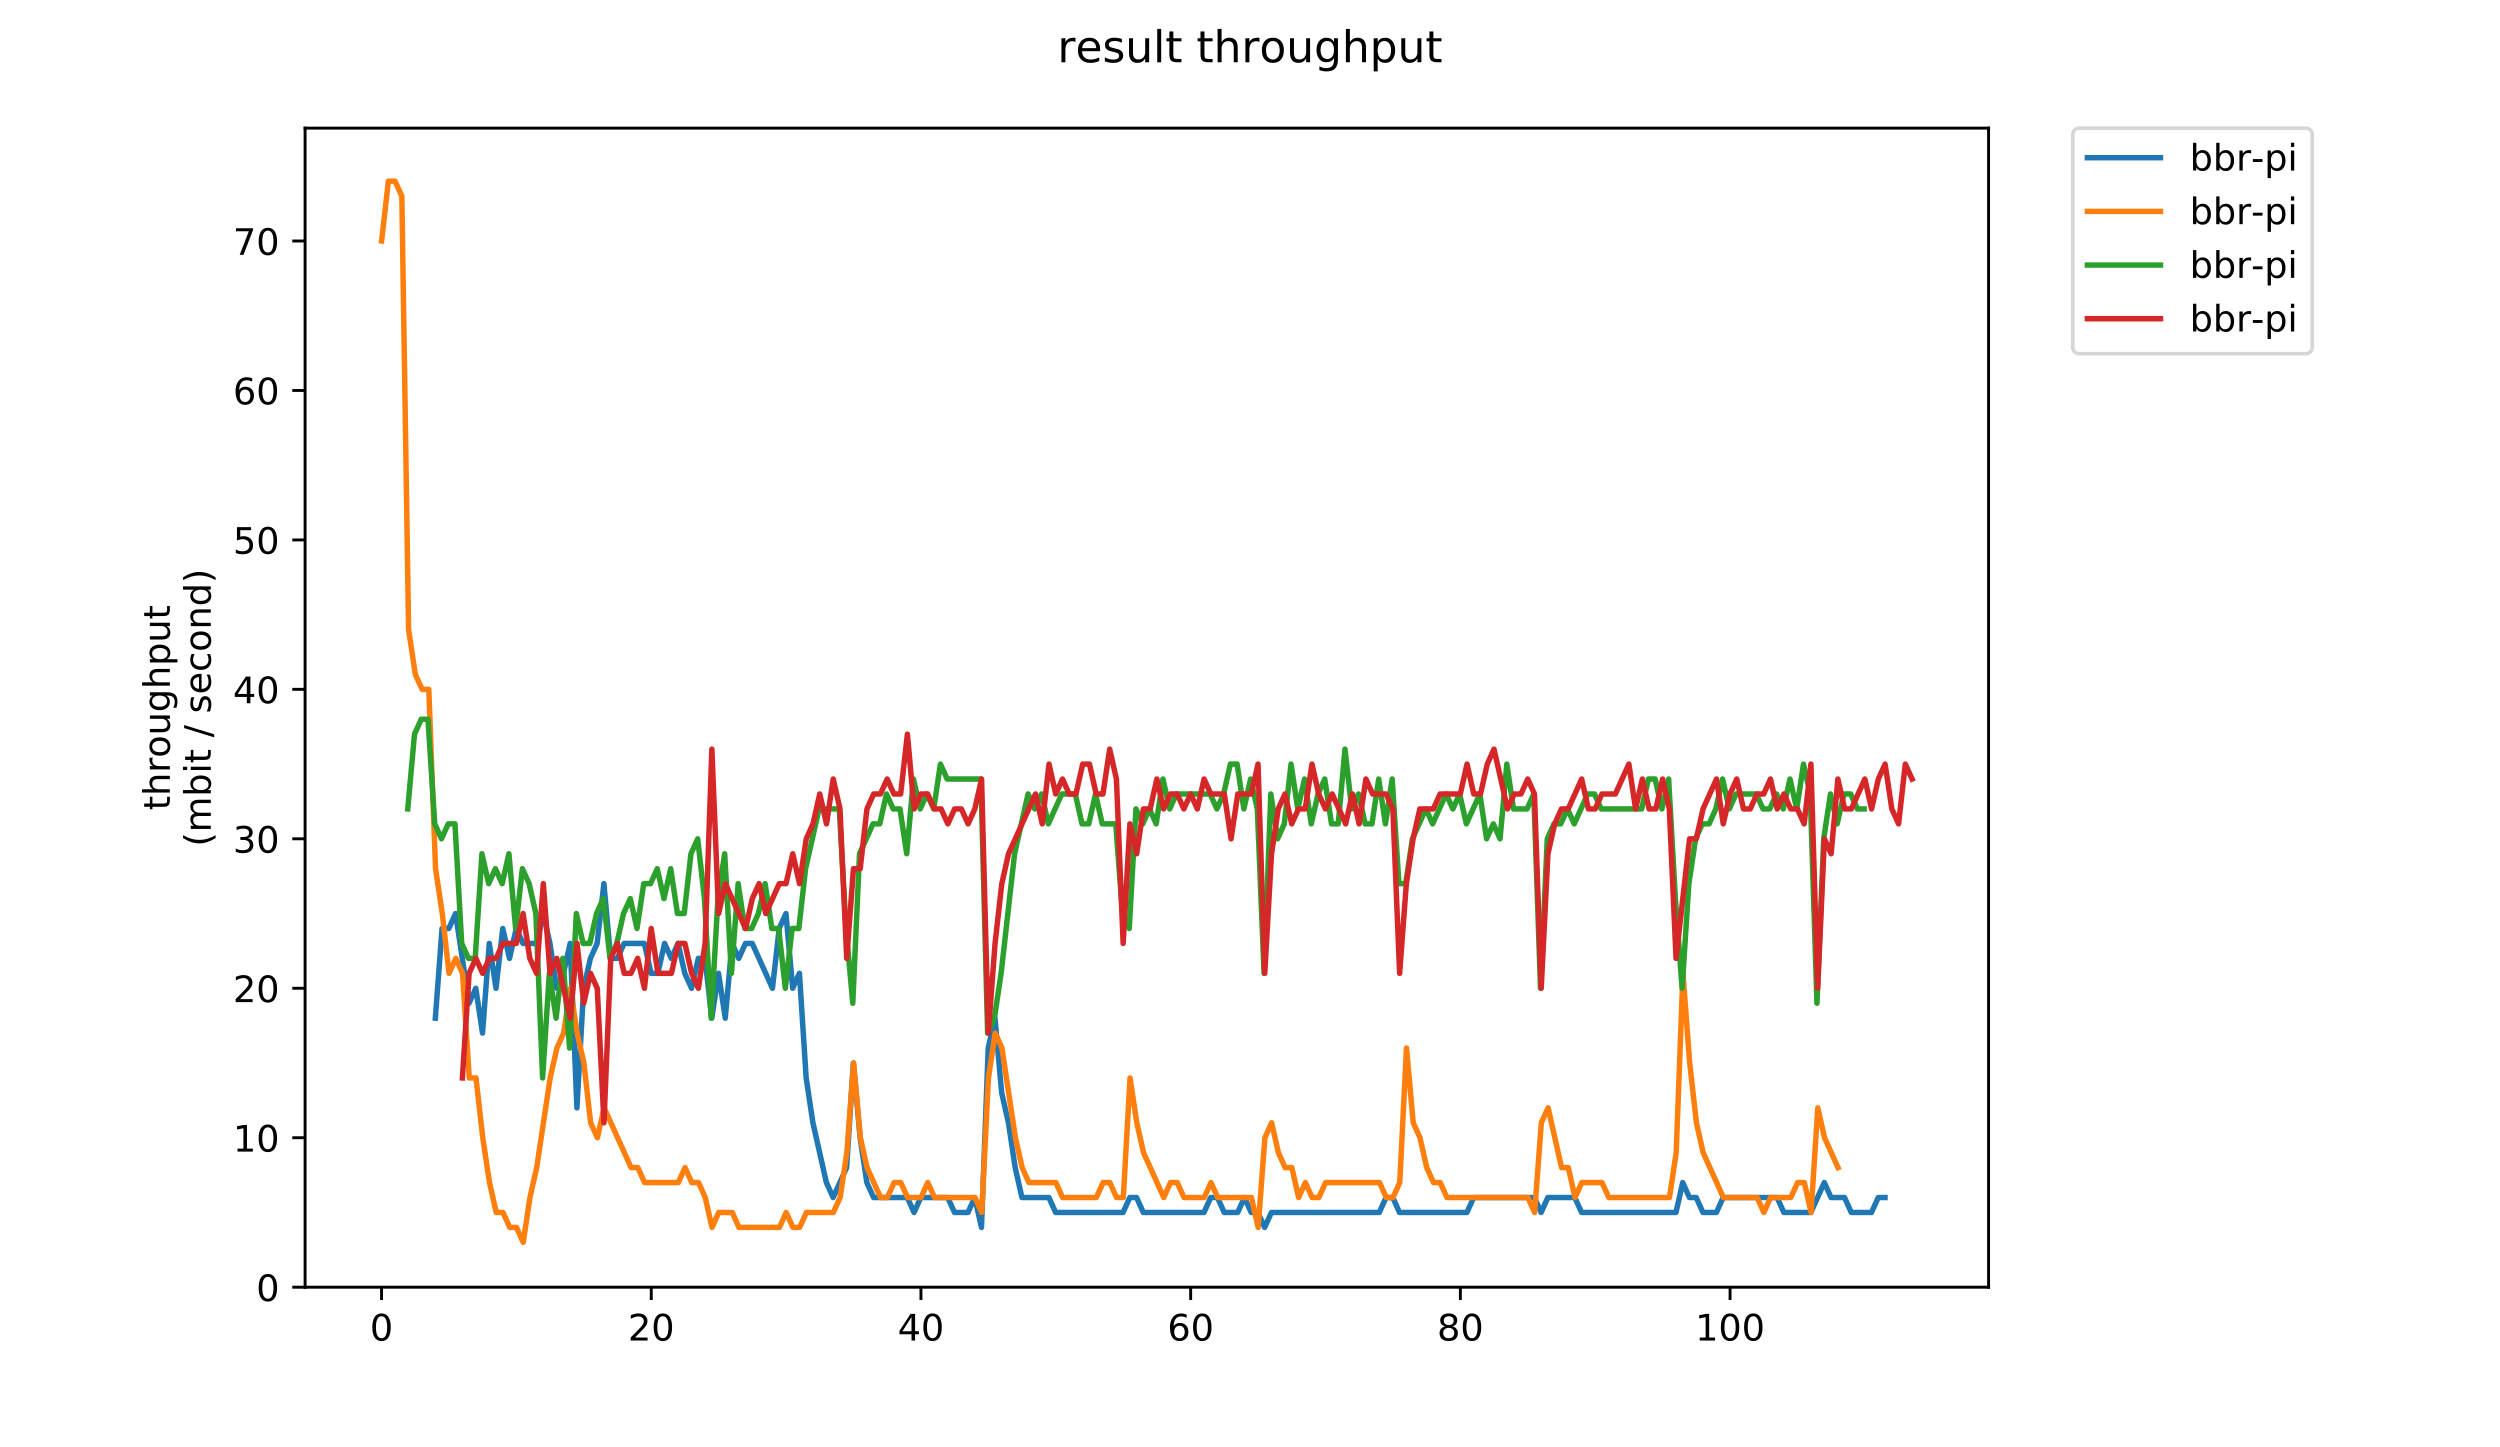<?xml version="1.0" encoding="utf-8" standalone="no"?>
<!DOCTYPE svg PUBLIC "-//W3C//DTD SVG 1.1//EN"
  "http://www.w3.org/Graphics/SVG/1.1/DTD/svg11.dtd">
<!-- Created with matplotlib (https://matplotlib.org/) -->
<svg height="396pt" version="1.1" viewBox="0 0 684 396" width="684pt" xmlns="http://www.w3.org/2000/svg" xmlns:xlink="http://www.w3.org/1999/xlink">
 <defs>
  <style type="text/css">
*{stroke-linecap:butt;stroke-linejoin:round;}
  </style>
 </defs>
 <g id="figure_1">
  <g id="patch_1">
   <path d="M 0 396 
L 684 396 
L 684 0 
L 0 0 
z
" style="fill:#ffffff;"/>
  </g>
  <g id="axes_1">
   <g id="patch_2">
    <path d="M 83.472 352.174 
L 544.074 352.174 
L 544.074 35.062 
L 83.472 35.062 
z
" style="fill:#ffffff;"/>
   </g>
   <g id="matplotlib.axis_1">
    <g id="xtick_1">
     <g id="line2d_1">
      <defs>
       <path d="M 0 0 
L 0 3.5 
" id="mdc8490d9c2" style="stroke:#000000;stroke-width:0.8;"/>
      </defs>
      <g>
       <use style="stroke:#000000;stroke-width:0.8;" x="104.39" xlink:href="#mdc8490d9c2" y="352.174"/>
      </g>
     </g>
     <g id="text_1">
      <!-- 0 -->
      <defs>
       <path d="M 31.781 66.406 
Q 24.172 66.406 20.328 58.906 
Q 16.5 51.422 16.5 36.375 
Q 16.5 21.391 20.328 13.891 
Q 24.172 6.391 31.781 6.391 
Q 39.453 6.391 43.281 13.891 
Q 47.125 21.391 47.125 36.375 
Q 47.125 51.422 43.281 58.906 
Q 39.453 66.406 31.781 66.406 
z
M 31.781 74.219 
Q 44.047 74.219 50.516 64.516 
Q 56.984 54.828 56.984 36.375 
Q 56.984 17.969 50.516 8.266 
Q 44.047 -1.422 31.781 -1.422 
Q 19.531 -1.422 13.062 8.266 
Q 6.594 17.969 6.594 36.375 
Q 6.594 54.828 13.062 64.516 
Q 19.531 74.219 31.781 74.219 
z
" id="DejaVuSans-48"/>
      </defs>
      <g transform="translate(101.209 366.773)scale(0.1 -0.1)">
       <use xlink:href="#DejaVuSans-48"/>
      </g>
     </g>
    </g>
    <g id="xtick_2">
     <g id="line2d_2">
      <g>
       <use style="stroke:#000000;stroke-width:0.8;" x="178.182" xlink:href="#mdc8490d9c2" y="352.174"/>
      </g>
     </g>
     <g id="text_2">
      <!-- 20 -->
      <defs>
       <path d="M 19.188 8.297 
L 53.609 8.297 
L 53.609 0 
L 7.328 0 
L 7.328 8.297 
Q 12.938 14.109 22.625 23.891 
Q 32.328 33.688 34.812 36.531 
Q 39.547 41.844 41.422 45.531 
Q 43.312 49.219 43.312 52.781 
Q 43.312 58.594 39.234 62.25 
Q 35.156 65.922 28.609 65.922 
Q 23.969 65.922 18.812 64.312 
Q 13.672 62.703 7.812 59.422 
L 7.812 69.391 
Q 13.766 71.781 18.938 73 
Q 24.125 74.219 28.422 74.219 
Q 39.75 74.219 46.484 68.547 
Q 53.219 62.891 53.219 53.422 
Q 53.219 48.922 51.531 44.891 
Q 49.859 40.875 45.406 35.406 
Q 44.188 33.984 37.641 27.219 
Q 31.109 20.453 19.188 8.297 
z
" id="DejaVuSans-50"/>
      </defs>
      <g transform="translate(171.819 366.773)scale(0.1 -0.1)">
       <use xlink:href="#DejaVuSans-50"/>
       <use x="63.623" xlink:href="#DejaVuSans-48"/>
      </g>
     </g>
    </g>
    <g id="xtick_3">
     <g id="line2d_3">
      <g>
       <use style="stroke:#000000;stroke-width:0.8;" x="251.973" xlink:href="#mdc8490d9c2" y="352.174"/>
      </g>
     </g>
     <g id="text_3">
      <!-- 40 -->
      <defs>
       <path d="M 37.797 64.312 
L 12.891 25.391 
L 37.797 25.391 
z
M 35.203 72.906 
L 47.609 72.906 
L 47.609 25.391 
L 58.016 25.391 
L 58.016 17.188 
L 47.609 17.188 
L 47.609 0 
L 37.797 0 
L 37.797 17.188 
L 4.891 17.188 
L 4.891 26.703 
z
" id="DejaVuSans-52"/>
      </defs>
      <g transform="translate(245.61 366.773)scale(0.1 -0.1)">
       <use xlink:href="#DejaVuSans-52"/>
       <use x="63.623" xlink:href="#DejaVuSans-48"/>
      </g>
     </g>
    </g>
    <g id="xtick_4">
     <g id="line2d_4">
      <g>
       <use style="stroke:#000000;stroke-width:0.8;" x="325.764" xlink:href="#mdc8490d9c2" y="352.174"/>
      </g>
     </g>
     <g id="text_4">
      <!-- 60 -->
      <defs>
       <path d="M 33.016 40.375 
Q 26.375 40.375 22.484 35.828 
Q 18.609 31.297 18.609 23.391 
Q 18.609 15.531 22.484 10.953 
Q 26.375 6.391 33.016 6.391 
Q 39.656 6.391 43.531 10.953 
Q 47.406 15.531 47.406 23.391 
Q 47.406 31.297 43.531 35.828 
Q 39.656 40.375 33.016 40.375 
z
M 52.594 71.297 
L 52.594 62.312 
Q 48.875 64.062 45.094 64.984 
Q 41.312 65.922 37.594 65.922 
Q 27.828 65.922 22.672 59.328 
Q 17.531 52.734 16.797 39.406 
Q 19.672 43.656 24.016 45.922 
Q 28.375 48.188 33.594 48.188 
Q 44.578 48.188 50.953 41.516 
Q 57.328 34.859 57.328 23.391 
Q 57.328 12.156 50.688 5.359 
Q 44.047 -1.422 33.016 -1.422 
Q 20.359 -1.422 13.672 8.266 
Q 6.984 17.969 6.984 36.375 
Q 6.984 53.656 15.188 63.938 
Q 23.391 74.219 37.203 74.219 
Q 40.922 74.219 44.703 73.484 
Q 48.484 72.75 52.594 71.297 
z
" id="DejaVuSans-54"/>
      </defs>
      <g transform="translate(319.402 366.773)scale(0.1 -0.1)">
       <use xlink:href="#DejaVuSans-54"/>
       <use x="63.623" xlink:href="#DejaVuSans-48"/>
      </g>
     </g>
    </g>
    <g id="xtick_5">
     <g id="line2d_5">
      <g>
       <use style="stroke:#000000;stroke-width:0.8;" x="399.556" xlink:href="#mdc8490d9c2" y="352.174"/>
      </g>
     </g>
     <g id="text_5">
      <!-- 80 -->
      <defs>
       <path d="M 31.781 34.625 
Q 24.75 34.625 20.719 30.859 
Q 16.703 27.094 16.703 20.516 
Q 16.703 13.922 20.719 10.156 
Q 24.75 6.391 31.781 6.391 
Q 38.812 6.391 42.859 10.172 
Q 46.922 13.969 46.922 20.516 
Q 46.922 27.094 42.891 30.859 
Q 38.875 34.625 31.781 34.625 
z
M 21.922 38.812 
Q 15.578 40.375 12.031 44.719 
Q 8.5 49.078 8.5 55.328 
Q 8.5 64.062 14.719 69.141 
Q 20.953 74.219 31.781 74.219 
Q 42.672 74.219 48.875 69.141 
Q 55.078 64.062 55.078 55.328 
Q 55.078 49.078 51.531 44.719 
Q 48 40.375 41.703 38.812 
Q 48.828 37.156 52.797 32.312 
Q 56.781 27.484 56.781 20.516 
Q 56.781 9.906 50.312 4.234 
Q 43.844 -1.422 31.781 -1.422 
Q 19.734 -1.422 13.25 4.234 
Q 6.781 9.906 6.781 20.516 
Q 6.781 27.484 10.781 32.312 
Q 14.797 37.156 21.922 38.812 
z
M 18.312 54.391 
Q 18.312 48.734 21.844 45.562 
Q 25.391 42.391 31.781 42.391 
Q 38.141 42.391 41.719 45.562 
Q 45.312 48.734 45.312 54.391 
Q 45.312 60.062 41.719 63.234 
Q 38.141 66.406 31.781 66.406 
Q 25.391 66.406 21.844 63.234 
Q 18.312 60.062 18.312 54.391 
z
" id="DejaVuSans-56"/>
      </defs>
      <g transform="translate(393.193 366.773)scale(0.1 -0.1)">
       <use xlink:href="#DejaVuSans-56"/>
       <use x="63.623" xlink:href="#DejaVuSans-48"/>
      </g>
     </g>
    </g>
    <g id="xtick_6">
     <g id="line2d_6">
      <g>
       <use style="stroke:#000000;stroke-width:0.8;" x="473.347" xlink:href="#mdc8490d9c2" y="352.174"/>
      </g>
     </g>
     <g id="text_6">
      <!-- 100 -->
      <defs>
       <path d="M 12.406 8.297 
L 28.516 8.297 
L 28.516 63.922 
L 10.984 60.406 
L 10.984 69.391 
L 28.422 72.906 
L 38.281 72.906 
L 38.281 8.297 
L 54.391 8.297 
L 54.391 0 
L 12.406 0 
z
" id="DejaVuSans-49"/>
      </defs>
      <g transform="translate(463.803 366.773)scale(0.1 -0.1)">
       <use xlink:href="#DejaVuSans-49"/>
       <use x="63.623" xlink:href="#DejaVuSans-48"/>
       <use x="127.246" xlink:href="#DejaVuSans-48"/>
      </g>
     </g>
    </g>
   </g>
   <g id="matplotlib.axis_2">
    <g id="ytick_1">
     <g id="line2d_7">
      <defs>
       <path d="M 0 0 
L -3.5 0 
" id="md4797632b7" style="stroke:#000000;stroke-width:0.8;"/>
      </defs>
      <g>
       <use style="stroke:#000000;stroke-width:0.8;" x="83.472" xlink:href="#md4797632b7" y="352.174"/>
      </g>
     </g>
     <g id="text_7">
      <!-- 0 -->
      <g transform="translate(70.11 355.973)scale(0.1 -0.1)">
       <use xlink:href="#DejaVuSans-48"/>
      </g>
     </g>
    </g>
    <g id="ytick_2">
     <g id="line2d_8">
      <g>
       <use style="stroke:#000000;stroke-width:0.8;" x="83.472" xlink:href="#md4797632b7" y="311.283"/>
      </g>
     </g>
     <g id="text_8">
      <!-- 10 -->
      <g transform="translate(63.747 315.082)scale(0.1 -0.1)">
       <use xlink:href="#DejaVuSans-49"/>
       <use x="63.623" xlink:href="#DejaVuSans-48"/>
      </g>
     </g>
    </g>
    <g id="ytick_3">
     <g id="line2d_9">
      <g>
       <use style="stroke:#000000;stroke-width:0.8;" x="83.472" xlink:href="#md4797632b7" y="270.392"/>
      </g>
     </g>
     <g id="text_9">
      <!-- 20 -->
      <g transform="translate(63.747 274.191)scale(0.1 -0.1)">
       <use xlink:href="#DejaVuSans-50"/>
       <use x="63.623" xlink:href="#DejaVuSans-48"/>
      </g>
     </g>
    </g>
    <g id="ytick_4">
     <g id="line2d_10">
      <g>
       <use style="stroke:#000000;stroke-width:0.8;" x="83.472" xlink:href="#md4797632b7" y="229.5"/>
      </g>
     </g>
     <g id="text_10">
      <!-- 30 -->
      <defs>
       <path d="M 40.578 39.312 
Q 47.656 37.797 51.625 33 
Q 55.609 28.219 55.609 21.188 
Q 55.609 10.406 48.188 4.484 
Q 40.766 -1.422 27.094 -1.422 
Q 22.516 -1.422 17.656 -0.516 
Q 12.797 0.391 7.625 2.203 
L 7.625 11.719 
Q 11.719 9.328 16.594 8.109 
Q 21.484 6.891 26.812 6.891 
Q 36.078 6.891 40.938 10.547 
Q 45.797 14.203 45.797 21.188 
Q 45.797 27.641 41.281 31.266 
Q 36.766 34.906 28.719 34.906 
L 20.219 34.906 
L 20.219 43.016 
L 29.109 43.016 
Q 36.375 43.016 40.234 45.922 
Q 44.094 48.828 44.094 54.297 
Q 44.094 59.906 40.109 62.906 
Q 36.141 65.922 28.719 65.922 
Q 24.656 65.922 20.016 65.031 
Q 15.375 64.156 9.812 62.312 
L 9.812 71.094 
Q 15.438 72.656 20.344 73.438 
Q 25.25 74.219 29.594 74.219 
Q 40.828 74.219 47.359 69.109 
Q 53.906 64.016 53.906 55.328 
Q 53.906 49.266 50.438 45.094 
Q 46.969 40.922 40.578 39.312 
z
" id="DejaVuSans-51"/>
      </defs>
      <g transform="translate(63.747 233.3)scale(0.1 -0.1)">
       <use xlink:href="#DejaVuSans-51"/>
       <use x="63.623" xlink:href="#DejaVuSans-48"/>
      </g>
     </g>
    </g>
    <g id="ytick_5">
     <g id="line2d_11">
      <g>
       <use style="stroke:#000000;stroke-width:0.8;" x="83.472" xlink:href="#md4797632b7" y="188.609"/>
      </g>
     </g>
     <g id="text_11">
      <!-- 40 -->
      <g transform="translate(63.747 192.408)scale(0.1 -0.1)">
       <use xlink:href="#DejaVuSans-52"/>
       <use x="63.623" xlink:href="#DejaVuSans-48"/>
      </g>
     </g>
    </g>
    <g id="ytick_6">
     <g id="line2d_12">
      <g>
       <use style="stroke:#000000;stroke-width:0.8;" x="83.472" xlink:href="#md4797632b7" y="147.718"/>
      </g>
     </g>
     <g id="text_12">
      <!-- 50 -->
      <defs>
       <path d="M 10.797 72.906 
L 49.516 72.906 
L 49.516 64.594 
L 19.828 64.594 
L 19.828 46.734 
Q 21.969 47.469 24.109 47.828 
Q 26.266 48.188 28.422 48.188 
Q 40.625 48.188 47.75 41.5 
Q 54.891 34.812 54.891 23.391 
Q 54.891 11.625 47.562 5.094 
Q 40.234 -1.422 26.906 -1.422 
Q 22.312 -1.422 17.547 -0.641 
Q 12.797 0.141 7.719 1.703 
L 7.719 11.625 
Q 12.109 9.234 16.797 8.062 
Q 21.484 6.891 26.703 6.891 
Q 35.156 6.891 40.078 11.328 
Q 45.016 15.766 45.016 23.391 
Q 45.016 31 40.078 35.438 
Q 35.156 39.891 26.703 39.891 
Q 22.75 39.891 18.812 39.016 
Q 14.891 38.141 10.797 36.281 
z
" id="DejaVuSans-53"/>
      </defs>
      <g transform="translate(63.747 151.517)scale(0.1 -0.1)">
       <use xlink:href="#DejaVuSans-53"/>
       <use x="63.623" xlink:href="#DejaVuSans-48"/>
      </g>
     </g>
    </g>
    <g id="ytick_7">
     <g id="line2d_13">
      <g>
       <use style="stroke:#000000;stroke-width:0.8;" x="83.472" xlink:href="#md4797632b7" y="106.827"/>
      </g>
     </g>
     <g id="text_13">
      <!-- 60 -->
      <g transform="translate(63.747 110.626)scale(0.1 -0.1)">
       <use xlink:href="#DejaVuSans-54"/>
       <use x="63.623" xlink:href="#DejaVuSans-48"/>
      </g>
     </g>
    </g>
    <g id="ytick_8">
     <g id="line2d_14">
      <g>
       <use style="stroke:#000000;stroke-width:0.8;" x="83.472" xlink:href="#md4797632b7" y="65.935"/>
      </g>
     </g>
     <g id="text_14">
      <!-- 70 -->
      <defs>
       <path d="M 8.203 72.906 
L 55.078 72.906 
L 55.078 68.703 
L 28.609 0 
L 18.312 0 
L 43.219 64.594 
L 8.203 64.594 
z
" id="DejaVuSans-55"/>
      </defs>
      <g transform="translate(63.747 69.735)scale(0.1 -0.1)">
       <use xlink:href="#DejaVuSans-55"/>
       <use x="63.623" xlink:href="#DejaVuSans-48"/>
      </g>
     </g>
    </g>
    <g id="text_15">
     <!-- throughput -->
     <defs>
      <path d="M 18.312 70.219 
L 18.312 54.688 
L 36.812 54.688 
L 36.812 47.703 
L 18.312 47.703 
L 18.312 18.016 
Q 18.312 11.328 20.141 9.422 
Q 21.969 7.516 27.594 7.516 
L 36.812 7.516 
L 36.812 0 
L 27.594 0 
Q 17.188 0 13.234 3.875 
Q 9.281 7.766 9.281 18.016 
L 9.281 47.703 
L 2.688 47.703 
L 2.688 54.688 
L 9.281 54.688 
L 9.281 70.219 
z
" id="DejaVuSans-116"/>
      <path d="M 54.891 33.016 
L 54.891 0 
L 45.906 0 
L 45.906 32.719 
Q 45.906 40.484 42.875 44.328 
Q 39.844 48.188 33.797 48.188 
Q 26.516 48.188 22.312 43.547 
Q 18.109 38.922 18.109 30.906 
L 18.109 0 
L 9.078 0 
L 9.078 75.984 
L 18.109 75.984 
L 18.109 46.188 
Q 21.344 51.125 25.703 53.562 
Q 30.078 56 35.797 56 
Q 45.219 56 50.047 50.172 
Q 54.891 44.344 54.891 33.016 
z
" id="DejaVuSans-104"/>
      <path d="M 41.109 46.297 
Q 39.594 47.172 37.812 47.578 
Q 36.031 48 33.891 48 
Q 26.266 48 22.188 43.047 
Q 18.109 38.094 18.109 28.812 
L 18.109 0 
L 9.078 0 
L 9.078 54.688 
L 18.109 54.688 
L 18.109 46.188 
Q 20.953 51.172 25.484 53.578 
Q 30.031 56 36.531 56 
Q 37.453 56 38.578 55.875 
Q 39.703 55.766 41.062 55.516 
z
" id="DejaVuSans-114"/>
      <path d="M 30.609 48.391 
Q 23.391 48.391 19.188 42.75 
Q 14.984 37.109 14.984 27.297 
Q 14.984 17.484 19.156 11.844 
Q 23.344 6.203 30.609 6.203 
Q 37.797 6.203 41.984 11.859 
Q 46.188 17.531 46.188 27.297 
Q 46.188 37.016 41.984 42.703 
Q 37.797 48.391 30.609 48.391 
z
M 30.609 56 
Q 42.328 56 49.016 48.375 
Q 55.719 40.766 55.719 27.297 
Q 55.719 13.875 49.016 6.219 
Q 42.328 -1.422 30.609 -1.422 
Q 18.844 -1.422 12.172 6.219 
Q 5.516 13.875 5.516 27.297 
Q 5.516 40.766 12.172 48.375 
Q 18.844 56 30.609 56 
z
" id="DejaVuSans-111"/>
      <path d="M 8.5 21.578 
L 8.5 54.688 
L 17.484 54.688 
L 17.484 21.922 
Q 17.484 14.156 20.5 10.266 
Q 23.531 6.391 29.594 6.391 
Q 36.859 6.391 41.078 11.031 
Q 45.312 15.672 45.312 23.688 
L 45.312 54.688 
L 54.297 54.688 
L 54.297 0 
L 45.312 0 
L 45.312 8.406 
Q 42.047 3.422 37.719 1 
Q 33.406 -1.422 27.688 -1.422 
Q 18.266 -1.422 13.375 4.438 
Q 8.5 10.297 8.5 21.578 
z
M 31.109 56 
z
" id="DejaVuSans-117"/>
      <path d="M 45.406 27.984 
Q 45.406 37.75 41.375 43.109 
Q 37.359 48.484 30.078 48.484 
Q 22.859 48.484 18.828 43.109 
Q 14.797 37.75 14.797 27.984 
Q 14.797 18.266 18.828 12.891 
Q 22.859 7.516 30.078 7.516 
Q 37.359 7.516 41.375 12.891 
Q 45.406 18.266 45.406 27.984 
z
M 54.391 6.781 
Q 54.391 -7.172 48.188 -13.984 
Q 42 -20.797 29.203 -20.797 
Q 24.469 -20.797 20.266 -20.094 
Q 16.062 -19.391 12.109 -17.922 
L 12.109 -9.188 
Q 16.062 -11.328 19.922 -12.344 
Q 23.781 -13.375 27.781 -13.375 
Q 36.625 -13.375 41.016 -8.766 
Q 45.406 -4.156 45.406 5.172 
L 45.406 9.625 
Q 42.625 4.781 38.281 2.391 
Q 33.938 0 27.875 0 
Q 17.828 0 11.672 7.656 
Q 5.516 15.328 5.516 27.984 
Q 5.516 40.672 11.672 48.328 
Q 17.828 56 27.875 56 
Q 33.938 56 38.281 53.609 
Q 42.625 51.219 45.406 46.391 
L 45.406 54.688 
L 54.391 54.688 
z
" id="DejaVuSans-103"/>
      <path d="M 18.109 8.203 
L 18.109 -20.797 
L 9.078 -20.797 
L 9.078 54.688 
L 18.109 54.688 
L 18.109 46.391 
Q 20.953 51.266 25.266 53.625 
Q 29.594 56 35.594 56 
Q 45.562 56 51.781 48.094 
Q 58.016 40.188 58.016 27.297 
Q 58.016 14.406 51.781 6.484 
Q 45.562 -1.422 35.594 -1.422 
Q 29.594 -1.422 25.266 0.953 
Q 20.953 3.328 18.109 8.203 
z
M 48.688 27.297 
Q 48.688 37.203 44.609 42.844 
Q 40.531 48.484 33.406 48.484 
Q 26.266 48.484 22.188 42.844 
Q 18.109 37.203 18.109 27.297 
Q 18.109 17.391 22.188 11.75 
Q 26.266 6.109 33.406 6.109 
Q 40.531 6.109 44.609 11.75 
Q 48.688 17.391 48.688 27.297 
z
" id="DejaVuSans-112"/>
     </defs>
     <g transform="translate(46.47 221.675)rotate(-90)scale(0.1 -0.1)">
      <use xlink:href="#DejaVuSans-116"/>
      <use x="39.209" xlink:href="#DejaVuSans-104"/>
      <use x="102.588" xlink:href="#DejaVuSans-114"/>
      <use x="143.67" xlink:href="#DejaVuSans-111"/>
      <use x="204.852" xlink:href="#DejaVuSans-117"/>
      <use x="268.23" xlink:href="#DejaVuSans-103"/>
      <use x="331.707" xlink:href="#DejaVuSans-104"/>
      <use x="395.086" xlink:href="#DejaVuSans-112"/>
      <use x="458.562" xlink:href="#DejaVuSans-117"/>
      <use x="521.941" xlink:href="#DejaVuSans-116"/>
     </g>
     <!-- (mbit / second) -->
     <defs>
      <path d="M 31 75.875 
Q 24.469 64.656 21.281 53.656 
Q 18.109 42.672 18.109 31.391 
Q 18.109 20.125 21.312 9.062 
Q 24.516 -2 31 -13.188 
L 23.188 -13.188 
Q 15.875 -1.703 12.234 9.375 
Q 8.594 20.453 8.594 31.391 
Q 8.594 42.281 12.203 53.312 
Q 15.828 64.359 23.188 75.875 
z
" id="DejaVuSans-40"/>
      <path d="M 52 44.188 
Q 55.375 50.25 60.062 53.125 
Q 64.75 56 71.094 56 
Q 79.641 56 84.281 50.016 
Q 88.922 44.047 88.922 33.016 
L 88.922 0 
L 79.891 0 
L 79.891 32.719 
Q 79.891 40.578 77.094 44.375 
Q 74.312 48.188 68.609 48.188 
Q 61.625 48.188 57.562 43.547 
Q 53.516 38.922 53.516 30.906 
L 53.516 0 
L 44.484 0 
L 44.484 32.719 
Q 44.484 40.625 41.703 44.406 
Q 38.922 48.188 33.109 48.188 
Q 26.219 48.188 22.156 43.531 
Q 18.109 38.875 18.109 30.906 
L 18.109 0 
L 9.078 0 
L 9.078 54.688 
L 18.109 54.688 
L 18.109 46.188 
Q 21.188 51.219 25.484 53.609 
Q 29.781 56 35.688 56 
Q 41.656 56 45.828 52.969 
Q 50 49.953 52 44.188 
z
" id="DejaVuSans-109"/>
      <path d="M 48.688 27.297 
Q 48.688 37.203 44.609 42.844 
Q 40.531 48.484 33.406 48.484 
Q 26.266 48.484 22.188 42.844 
Q 18.109 37.203 18.109 27.297 
Q 18.109 17.391 22.188 11.75 
Q 26.266 6.109 33.406 6.109 
Q 40.531 6.109 44.609 11.75 
Q 48.688 17.391 48.688 27.297 
z
M 18.109 46.391 
Q 20.953 51.266 25.266 53.625 
Q 29.594 56 35.594 56 
Q 45.562 56 51.781 48.094 
Q 58.016 40.188 58.016 27.297 
Q 58.016 14.406 51.781 6.484 
Q 45.562 -1.422 35.594 -1.422 
Q 29.594 -1.422 25.266 0.953 
Q 20.953 3.328 18.109 8.203 
L 18.109 0 
L 9.078 0 
L 9.078 75.984 
L 18.109 75.984 
z
" id="DejaVuSans-98"/>
      <path d="M 9.422 54.688 
L 18.406 54.688 
L 18.406 0 
L 9.422 0 
z
M 9.422 75.984 
L 18.406 75.984 
L 18.406 64.594 
L 9.422 64.594 
z
" id="DejaVuSans-105"/>
      <path id="DejaVuSans-32"/>
      <path d="M 25.391 72.906 
L 33.688 72.906 
L 8.297 -9.281 
L 0 -9.281 
z
" id="DejaVuSans-47"/>
      <path d="M 44.281 53.078 
L 44.281 44.578 
Q 40.484 46.531 36.375 47.5 
Q 32.281 48.484 27.875 48.484 
Q 21.188 48.484 17.844 46.438 
Q 14.5 44.391 14.5 40.281 
Q 14.5 37.156 16.891 35.375 
Q 19.281 33.594 26.516 31.984 
L 29.594 31.297 
Q 39.156 29.25 43.188 25.516 
Q 47.219 21.781 47.219 15.094 
Q 47.219 7.469 41.188 3.016 
Q 35.156 -1.422 24.609 -1.422 
Q 20.219 -1.422 15.453 -0.562 
Q 10.688 0.297 5.422 2 
L 5.422 11.281 
Q 10.406 8.688 15.234 7.391 
Q 20.062 6.109 24.812 6.109 
Q 31.156 6.109 34.562 8.281 
Q 37.984 10.453 37.984 14.406 
Q 37.984 18.062 35.516 20.016 
Q 33.062 21.969 24.703 23.781 
L 21.578 24.516 
Q 13.234 26.266 9.516 29.906 
Q 5.812 33.547 5.812 39.891 
Q 5.812 47.609 11.281 51.797 
Q 16.75 56 26.812 56 
Q 31.781 56 36.172 55.266 
Q 40.578 54.547 44.281 53.078 
z
" id="DejaVuSans-115"/>
      <path d="M 56.203 29.594 
L 56.203 25.203 
L 14.891 25.203 
Q 15.484 15.922 20.484 11.062 
Q 25.484 6.203 34.422 6.203 
Q 39.594 6.203 44.453 7.469 
Q 49.312 8.734 54.109 11.281 
L 54.109 2.781 
Q 49.266 0.734 44.188 -0.344 
Q 39.109 -1.422 33.891 -1.422 
Q 20.797 -1.422 13.156 6.188 
Q 5.516 13.812 5.516 26.812 
Q 5.516 40.234 12.766 48.109 
Q 20.016 56 32.328 56 
Q 43.359 56 49.781 48.891 
Q 56.203 41.797 56.203 29.594 
z
M 47.219 32.234 
Q 47.125 39.594 43.094 43.984 
Q 39.062 48.391 32.422 48.391 
Q 24.906 48.391 20.391 44.141 
Q 15.875 39.891 15.188 32.172 
z
" id="DejaVuSans-101"/>
      <path d="M 48.781 52.594 
L 48.781 44.188 
Q 44.969 46.297 41.141 47.344 
Q 37.312 48.391 33.406 48.391 
Q 24.656 48.391 19.812 42.844 
Q 14.984 37.312 14.984 27.297 
Q 14.984 17.281 19.812 11.734 
Q 24.656 6.203 33.406 6.203 
Q 37.312 6.203 41.141 7.25 
Q 44.969 8.297 48.781 10.406 
L 48.781 2.094 
Q 45.016 0.344 40.984 -0.531 
Q 36.969 -1.422 32.422 -1.422 
Q 20.062 -1.422 12.781 6.344 
Q 5.516 14.109 5.516 27.297 
Q 5.516 40.672 12.859 48.328 
Q 20.219 56 33.016 56 
Q 37.156 56 41.109 55.141 
Q 45.062 54.297 48.781 52.594 
z
" id="DejaVuSans-99"/>
      <path d="M 54.891 33.016 
L 54.891 0 
L 45.906 0 
L 45.906 32.719 
Q 45.906 40.484 42.875 44.328 
Q 39.844 48.188 33.797 48.188 
Q 26.516 48.188 22.312 43.547 
Q 18.109 38.922 18.109 30.906 
L 18.109 0 
L 9.078 0 
L 9.078 54.688 
L 18.109 54.688 
L 18.109 46.188 
Q 21.344 51.125 25.703 53.562 
Q 30.078 56 35.797 56 
Q 45.219 56 50.047 50.172 
Q 54.891 44.344 54.891 33.016 
z
" id="DejaVuSans-110"/>
      <path d="M 45.406 46.391 
L 45.406 75.984 
L 54.391 75.984 
L 54.391 0 
L 45.406 0 
L 45.406 8.203 
Q 42.578 3.328 38.25 0.953 
Q 33.938 -1.422 27.875 -1.422 
Q 17.969 -1.422 11.734 6.484 
Q 5.516 14.406 5.516 27.297 
Q 5.516 40.188 11.734 48.094 
Q 17.969 56 27.875 56 
Q 33.938 56 38.25 53.625 
Q 42.578 51.266 45.406 46.391 
z
M 14.797 27.297 
Q 14.797 17.391 18.875 11.75 
Q 22.953 6.109 30.078 6.109 
Q 37.203 6.109 41.297 11.75 
Q 45.406 17.391 45.406 27.297 
Q 45.406 37.203 41.297 42.844 
Q 37.203 48.484 30.078 48.484 
Q 22.953 48.484 18.875 42.844 
Q 14.797 37.203 14.797 27.297 
z
" id="DejaVuSans-100"/>
      <path d="M 8.016 75.875 
L 15.828 75.875 
Q 23.141 64.359 26.781 53.312 
Q 30.422 42.281 30.422 31.391 
Q 30.422 20.453 26.781 9.375 
Q 23.141 -1.703 15.828 -13.188 
L 8.016 -13.188 
Q 14.5 -2 17.703 9.062 
Q 20.906 20.125 20.906 31.391 
Q 20.906 42.672 17.703 53.656 
Q 14.5 64.656 8.016 75.875 
z
" id="DejaVuSans-41"/>
     </defs>
     <g transform="translate(57.668 231.609)rotate(-90)scale(0.1 -0.1)">
      <use xlink:href="#DejaVuSans-40"/>
      <use x="39.014" xlink:href="#DejaVuSans-109"/>
      <use x="136.426" xlink:href="#DejaVuSans-98"/>
      <use x="199.902" xlink:href="#DejaVuSans-105"/>
      <use x="227.686" xlink:href="#DejaVuSans-116"/>
      <use x="266.895" xlink:href="#DejaVuSans-32"/>
      <use x="298.682" xlink:href="#DejaVuSans-47"/>
      <use x="332.373" xlink:href="#DejaVuSans-32"/>
      <use x="364.16" xlink:href="#DejaVuSans-115"/>
      <use x="416.26" xlink:href="#DejaVuSans-101"/>
      <use x="477.783" xlink:href="#DejaVuSans-99"/>
      <use x="532.764" xlink:href="#DejaVuSans-111"/>
      <use x="593.945" xlink:href="#DejaVuSans-110"/>
      <use x="657.324" xlink:href="#DejaVuSans-100"/>
      <use x="720.801" xlink:href="#DejaVuSans-41"/>
     </g>
    </g>
   </g>
   <g id="line2d_15">
    <path clip-path="url(#p69cc0e480f)" d="M 119.104 278.57 
L 120.949 254.035 
L 122.794 254.035 
L 124.639 249.946 
L 128.328 274.481 
L 130.173 270.392 
L 132.018 282.659 
L 133.863 258.124 
L 135.707 270.392 
L 137.552 254.035 
L 139.397 262.213 
L 141.242 254.035 
L 143.086 258.124 
L 146.776 258.124 
L 148.621 249.946 
L 150.466 258.124 
L 152.31 270.392 
L 154.155 266.303 
L 156 258.124 
L 157.845 303.105 
L 159.69 270.392 
L 161.534 262.213 
L 163.379 258.124 
L 165.224 241.768 
L 167.069 262.213 
L 168.913 262.213 
L 170.758 258.124 
L 176.293 258.124 
L 178.137 266.303 
L 179.982 266.303 
L 181.827 258.124 
L 183.672 262.213 
L 185.516 258.124 
L 187.361 266.303 
L 189.206 270.392 
L 191.051 262.213 
L 192.896 262.213 
L 194.74 278.57 
L 196.585 266.303 
L 198.43 278.57 
L 200.275 258.124 
L 202.12 262.213 
L 203.964 258.124 
L 205.809 258.124 
L 211.343 270.392 
L 213.188 254.035 
L 215.033 249.946 
L 216.878 270.392 
L 218.723 266.303 
L 220.567 294.926 
L 222.412 307.194 
L 226.102 323.55 
L 227.946 327.639 
L 231.636 319.461 
L 233.481 290.837 
L 235.326 311.283 
L 237.17 323.55 
L 239.015 327.639 
L 248.239 327.639 
L 250.084 331.729 
L 251.929 327.639 
L 259.308 327.639 
L 261.153 331.729 
L 264.842 331.729 
L 266.687 327.639 
L 268.532 335.818 
L 270.376 286.748 
L 272.221 278.57 
L 274.066 299.016 
L 275.911 307.194 
L 277.756 319.461 
L 279.6 327.639 
L 286.98 327.639 
L 288.824 331.729 
L 307.272 331.729 
L 309.117 327.639 
L 310.962 327.639 
L 312.806 331.729 
L 329.409 331.729 
L 331.254 327.639 
L 333.099 327.639 
L 334.944 331.729 
L 338.633 331.729 
L 340.478 327.639 
L 342.323 331.729 
L 344.168 331.729 
L 346.013 335.818 
L 347.857 331.729 
L 377.374 331.729 
L 379.219 327.639 
L 381.063 327.639 
L 382.908 331.729 
L 401.356 331.729 
L 403.201 327.639 
L 419.804 327.639 
L 421.649 331.729 
L 423.493 327.639 
L 430.873 327.639 
L 432.717 331.729 
L 458.544 331.729 
L 460.389 323.55 
L 462.234 327.639 
L 464.079 327.639 
L 465.923 331.729 
L 469.613 331.729 
L 471.458 327.639 
L 486.216 327.639 
L 488.061 331.729 
L 495.44 331.729 
L 499.129 323.55 
L 500.974 327.639 
L 504.664 327.639 
L 506.509 331.729 
L 512.043 331.729 
L 513.888 327.639 
L 515.733 327.639 
L 515.733 327.639 
" style="fill:none;stroke:#1f77b4;stroke-linecap:square;stroke-width:1.5;"/>
   </g>
   <g id="line2d_16">
    <path clip-path="url(#p69cc0e480f)" d="M 104.409 65.935 
L 106.254 49.579 
L 108.098 49.579 
L 109.943 53.668 
L 111.788 172.253 
L 113.633 184.52 
L 115.477 188.609 
L 117.322 188.609 
L 119.167 237.679 
L 121.012 249.946 
L 122.857 266.303 
L 124.701 262.213 
L 126.546 266.303 
L 128.391 294.926 
L 130.236 294.926 
L 132.081 311.283 
L 133.925 323.55 
L 135.77 331.729 
L 137.615 331.729 
L 139.46 335.818 
L 141.304 335.818 
L 143.149 339.907 
L 144.994 327.639 
L 146.839 319.461 
L 150.528 294.926 
L 152.373 286.748 
L 154.218 282.659 
L 156.063 270.392 
L 157.907 282.659 
L 159.752 290.837 
L 161.597 307.194 
L 163.442 311.283 
L 165.287 303.105 
L 172.666 319.461 
L 174.511 319.461 
L 176.355 323.55 
L 185.579 323.55 
L 187.424 319.461 
L 189.269 323.55 
L 191.114 323.55 
L 192.958 327.639 
L 194.803 335.818 
L 196.648 331.729 
L 200.337 331.729 
L 202.182 335.818 
L 213.251 335.818 
L 215.096 331.729 
L 216.941 335.818 
L 218.785 335.818 
L 220.63 331.729 
L 228.009 331.729 
L 229.854 327.639 
L 231.699 315.372 
L 233.544 290.837 
L 235.388 311.283 
L 237.233 319.461 
L 240.923 327.639 
L 242.767 327.639 
L 244.612 323.55 
L 246.457 323.55 
L 248.302 327.639 
L 251.991 327.639 
L 253.836 323.55 
L 255.681 327.639 
L 266.75 327.639 
L 268.594 331.729 
L 270.439 294.926 
L 272.284 282.659 
L 274.129 286.748 
L 277.818 311.283 
L 279.663 319.461 
L 281.508 323.55 
L 288.887 323.55 
L 290.732 327.639 
L 299.956 327.639 
L 301.8 323.55 
L 303.645 323.55 
L 305.49 327.639 
L 307.335 327.639 
L 309.18 294.926 
L 311.024 307.194 
L 312.869 315.372 
L 318.404 327.639 
L 320.248 323.55 
L 322.093 323.55 
L 323.938 327.639 
L 329.472 327.639 
L 331.317 323.55 
L 333.162 327.639 
L 342.386 327.639 
L 344.23 335.818 
L 346.075 311.283 
L 347.92 307.194 
L 349.765 315.372 
L 351.61 319.461 
L 353.454 319.461 
L 355.299 327.639 
L 357.144 323.55 
L 358.989 327.639 
L 360.834 327.639 
L 362.678 323.55 
L 377.437 323.55 
L 379.281 327.639 
L 381.126 327.639 
L 382.971 323.55 
L 384.816 286.748 
L 386.66 307.194 
L 388.505 311.283 
L 390.35 319.461 
L 392.195 323.55 
L 394.04 323.55 
L 395.884 327.639 
L 418.022 327.639 
L 419.867 331.729 
L 421.711 307.194 
L 423.556 303.105 
L 427.246 319.461 
L 429.09 319.461 
L 430.935 327.639 
L 432.78 323.55 
L 438.314 323.55 
L 440.159 327.639 
L 456.762 327.639 
L 458.607 315.372 
L 460.452 266.303 
L 462.297 290.837 
L 464.141 307.194 
L 465.986 315.372 
L 471.52 327.639 
L 480.744 327.639 
L 482.589 331.729 
L 484.434 327.639 
L 489.968 327.639 
L 491.813 323.55 
L 493.658 323.55 
L 495.503 331.729 
L 497.347 303.105 
L 499.192 311.283 
L 502.882 319.461 
L 502.882 319.461 
" style="fill:none;stroke:#ff7f0e;stroke-linecap:square;stroke-width:1.5;"/>
   </g>
   <g id="line2d_17">
    <path clip-path="url(#p69cc0e480f)" d="M 111.563 221.322 
L 113.408 200.877 
L 115.252 196.787 
L 117.097 196.787 
L 118.942 225.411 
L 120.787 229.5 
L 122.632 225.411 
L 124.476 225.411 
L 126.321 258.124 
L 128.166 262.213 
L 130.011 262.213 
L 131.855 233.59 
L 133.7 241.768 
L 135.545 237.679 
L 137.39 241.768 
L 139.235 233.59 
L 141.079 254.035 
L 142.924 237.679 
L 144.769 241.768 
L 146.614 249.946 
L 148.458 294.926 
L 150.303 266.303 
L 152.148 278.57 
L 153.993 262.213 
L 155.838 286.748 
L 157.682 249.946 
L 159.527 258.124 
L 161.372 258.124 
L 163.217 249.946 
L 165.062 245.857 
L 166.906 262.213 
L 168.751 258.124 
L 170.596 249.946 
L 172.441 245.857 
L 174.285 254.035 
L 176.13 241.768 
L 177.975 241.768 
L 179.82 237.679 
L 181.665 245.857 
L 183.509 237.679 
L 185.354 249.946 
L 187.199 249.946 
L 189.044 233.59 
L 190.888 229.5 
L 192.733 245.857 
L 194.578 278.57 
L 196.423 245.857 
L 198.268 233.59 
L 200.112 266.303 
L 201.957 241.768 
L 203.802 254.035 
L 205.647 254.035 
L 207.492 249.946 
L 209.336 241.768 
L 211.181 254.035 
L 213.026 254.035 
L 214.871 270.392 
L 216.715 254.035 
L 218.56 254.035 
L 220.405 237.679 
L 224.095 221.322 
L 229.629 221.322 
L 231.474 254.035 
L 233.318 274.481 
L 235.163 233.59 
L 238.853 225.411 
L 240.698 225.411 
L 242.542 217.233 
L 244.387 221.322 
L 246.232 221.322 
L 248.077 233.59 
L 249.922 213.144 
L 251.766 221.322 
L 253.611 217.233 
L 255.456 221.322 
L 257.301 209.055 
L 259.145 213.144 
L 268.369 213.144 
L 270.214 282.659 
L 272.059 278.57 
L 273.904 266.303 
L 277.593 233.59 
L 281.283 217.233 
L 283.128 221.322 
L 284.972 217.233 
L 286.817 225.411 
L 290.507 217.233 
L 294.196 217.233 
L 296.041 225.411 
L 297.886 225.411 
L 299.731 217.233 
L 301.575 225.411 
L 305.265 225.411 
L 307.11 249.946 
L 308.955 254.035 
L 310.799 221.322 
L 312.644 225.411 
L 314.489 221.322 
L 316.334 225.411 
L 318.178 213.144 
L 320.023 221.322 
L 321.868 217.233 
L 331.092 217.233 
L 332.937 221.322 
L 334.782 217.233 
L 336.626 209.055 
L 338.471 209.055 
L 340.316 221.322 
L 342.161 213.144 
L 344.005 221.322 
L 345.85 266.303 
L 347.695 217.233 
L 349.54 229.5 
L 351.385 225.411 
L 353.229 209.055 
L 355.074 221.322 
L 356.919 213.144 
L 358.764 225.411 
L 360.608 217.233 
L 362.453 213.144 
L 364.298 225.411 
L 366.143 225.411 
L 367.988 204.966 
L 369.832 221.322 
L 371.677 217.233 
L 373.522 225.411 
L 375.367 225.411 
L 377.212 213.144 
L 379.056 225.411 
L 380.901 213.144 
L 382.746 241.768 
L 384.591 241.768 
L 386.435 229.5 
L 390.125 221.322 
L 391.97 225.411 
L 395.659 217.233 
L 397.504 221.322 
L 399.349 217.233 
L 401.194 225.411 
L 404.883 217.233 
L 406.728 229.5 
L 408.573 225.411 
L 410.418 229.5 
L 412.262 209.055 
L 414.107 221.322 
L 417.797 221.322 
L 419.641 217.233 
L 421.486 270.392 
L 423.331 229.5 
L 425.176 225.411 
L 427.021 225.411 
L 428.865 221.322 
L 430.71 225.411 
L 434.4 217.233 
L 436.245 217.233 
L 438.089 221.322 
L 449.158 221.322 
L 451.003 213.144 
L 452.848 213.144 
L 454.692 221.322 
L 456.537 213.144 
L 458.382 245.857 
L 460.227 270.392 
L 462.071 241.768 
L 463.916 229.5 
L 465.761 225.411 
L 467.606 225.411 
L 469.451 221.322 
L 471.295 213.144 
L 473.14 221.322 
L 474.985 217.233 
L 480.519 217.233 
L 482.364 221.322 
L 484.209 221.322 
L 486.054 217.233 
L 487.898 221.322 
L 489.743 213.144 
L 491.588 221.322 
L 493.433 209.055 
L 495.278 217.233 
L 497.122 274.481 
L 498.967 229.5 
L 500.812 217.233 
L 502.657 225.411 
L 504.501 217.233 
L 506.346 217.233 
L 508.191 221.322 
L 510.036 221.322 
L 510.036 221.322 
" style="fill:none;stroke:#2ca02c;stroke-linecap:square;stroke-width:1.5;"/>
   </g>
   <g id="line2d_18">
    <path clip-path="url(#p69cc0e480f)" d="M 126.509 294.926 
L 128.354 266.303 
L 130.199 262.213 
L 132.044 266.303 
L 133.888 262.213 
L 135.733 262.213 
L 137.578 258.124 
L 141.268 258.124 
L 143.112 249.946 
L 144.957 262.213 
L 146.802 266.303 
L 148.647 241.768 
L 150.491 266.303 
L 152.336 262.213 
L 156.026 278.57 
L 157.871 258.124 
L 159.715 274.481 
L 161.56 266.303 
L 163.405 270.392 
L 165.25 307.194 
L 167.094 262.213 
L 168.939 258.124 
L 170.784 266.303 
L 172.629 266.303 
L 174.474 262.213 
L 176.318 270.392 
L 178.163 254.035 
L 180.008 266.303 
L 183.698 266.303 
L 185.542 258.124 
L 187.387 258.124 
L 189.232 266.303 
L 191.077 270.392 
L 192.921 258.124 
L 194.766 204.966 
L 196.611 249.946 
L 198.456 241.768 
L 203.99 254.035 
L 205.835 245.857 
L 207.68 241.768 
L 209.524 249.946 
L 213.214 241.768 
L 215.059 241.768 
L 216.904 233.59 
L 218.748 241.768 
L 220.593 229.5 
L 222.438 225.411 
L 224.283 217.233 
L 226.128 225.411 
L 227.972 213.144 
L 229.817 221.322 
L 231.662 262.213 
L 233.507 237.679 
L 235.351 237.679 
L 237.196 221.322 
L 239.041 217.233 
L 240.886 217.233 
L 242.731 213.144 
L 244.575 217.233 
L 246.42 217.233 
L 248.265 200.877 
L 250.11 221.322 
L 251.954 217.233 
L 253.799 217.233 
L 255.644 221.322 
L 257.489 221.322 
L 259.334 225.411 
L 261.178 221.322 
L 263.023 221.322 
L 264.868 225.411 
L 266.713 221.322 
L 268.558 213.144 
L 270.402 282.659 
L 272.247 258.124 
L 274.092 241.768 
L 275.937 233.59 
L 283.316 217.233 
L 285.161 225.411 
L 287.005 209.055 
L 288.85 217.233 
L 290.695 213.144 
L 292.54 217.233 
L 294.384 217.233 
L 296.229 209.055 
L 298.074 209.055 
L 299.919 217.233 
L 301.764 217.233 
L 303.608 204.966 
L 305.453 213.144 
L 307.298 258.124 
L 309.143 225.411 
L 310.988 233.59 
L 312.832 221.322 
L 314.677 221.322 
L 316.522 213.144 
L 318.367 221.322 
L 320.211 217.233 
L 322.056 217.233 
L 323.901 221.322 
L 325.746 217.233 
L 327.591 221.322 
L 329.435 213.144 
L 331.28 217.233 
L 334.97 217.233 
L 336.814 229.5 
L 338.659 217.233 
L 342.349 217.233 
L 344.194 209.055 
L 346.038 266.303 
L 347.883 233.59 
L 349.728 221.322 
L 351.573 217.233 
L 353.417 225.411 
L 355.262 221.322 
L 357.107 221.322 
L 358.952 209.055 
L 360.797 217.233 
L 362.641 221.322 
L 364.486 217.233 
L 368.176 225.411 
L 370.021 217.233 
L 371.865 225.411 
L 373.71 213.144 
L 375.555 217.233 
L 379.244 217.233 
L 381.089 221.322 
L 382.934 266.303 
L 384.779 241.768 
L 386.624 229.5 
L 388.468 221.322 
L 392.158 221.322 
L 394.003 217.233 
L 399.537 217.233 
L 401.382 209.055 
L 403.227 217.233 
L 405.071 217.233 
L 406.916 209.055 
L 408.761 204.966 
L 412.451 221.322 
L 414.295 217.233 
L 416.14 217.233 
L 417.985 213.144 
L 419.83 217.233 
L 421.674 270.392 
L 423.519 233.59 
L 425.364 225.411 
L 427.209 221.322 
L 429.054 221.322 
L 432.743 213.144 
L 434.588 221.322 
L 436.433 221.322 
L 438.277 217.233 
L 441.967 217.233 
L 445.657 209.055 
L 447.501 221.322 
L 449.346 213.144 
L 451.191 221.322 
L 453.036 221.322 
L 454.881 213.144 
L 456.725 221.322 
L 458.57 262.213 
L 462.26 229.5 
L 464.104 229.5 
L 465.949 221.322 
L 469.639 213.144 
L 471.484 225.411 
L 473.328 217.233 
L 475.173 213.144 
L 477.018 221.322 
L 478.863 221.322 
L 480.707 217.233 
L 482.552 217.233 
L 484.397 213.144 
L 486.242 221.322 
L 488.087 217.233 
L 489.931 221.322 
L 491.776 221.322 
L 493.621 225.411 
L 495.466 209.055 
L 497.311 270.392 
L 499.155 229.5 
L 501 233.59 
L 502.845 213.144 
L 504.69 221.322 
L 506.534 221.322 
L 510.224 213.144 
L 512.069 221.322 
L 513.914 213.144 
L 515.758 209.055 
L 517.603 221.322 
L 519.448 225.411 
L 521.293 209.055 
L 523.137 213.144 
L 523.137 213.144 
" style="fill:none;stroke:#d62728;stroke-linecap:square;stroke-width:1.5;"/>
   </g>
   <g id="patch_3">
    <path d="M 83.472 352.174 
L 83.472 35.062 
" style="fill:none;stroke:#000000;stroke-linecap:square;stroke-linejoin:miter;stroke-width:0.8;"/>
   </g>
   <g id="patch_4">
    <path d="M 544.074 352.174 
L 544.074 35.062 
" style="fill:none;stroke:#000000;stroke-linecap:square;stroke-linejoin:miter;stroke-width:0.8;"/>
   </g>
   <g id="patch_5">
    <path d="M 83.472 352.174 
L 544.074 352.174 
" style="fill:none;stroke:#000000;stroke-linecap:square;stroke-linejoin:miter;stroke-width:0.8;"/>
   </g>
   <g id="patch_6">
    <path d="M 83.472 35.062 
L 544.074 35.062 
" style="fill:none;stroke:#000000;stroke-linecap:square;stroke-linejoin:miter;stroke-width:0.8;"/>
   </g>
   <g id="legend_1">
    <g id="patch_7">
     <path d="M 569.104 96.775 
L 630.637 96.775 
Q 632.637 96.775 632.637 94.775 
L 632.637 37.062 
Q 632.637 35.062 630.637 35.062 
L 569.104 35.062 
Q 567.104 35.062 567.104 37.062 
L 567.104 94.775 
Q 567.104 96.775 569.104 96.775 
z
" style="fill:#ffffff;opacity:0.8;stroke:#cccccc;stroke-linejoin:miter;"/>
    </g>
    <g id="line2d_19">
     <path d="M 571.104 43.161 
L 591.104 43.161 
" style="fill:none;stroke:#1f77b4;stroke-linecap:square;stroke-width:1.5;"/>
    </g>
    <g id="line2d_20"/>
    <g id="text_16">
     <!-- bbr-pi -->
     <defs>
      <path d="M 4.891 31.391 
L 31.203 31.391 
L 31.203 23.391 
L 4.891 23.391 
z
" id="DejaVuSans-45"/>
     </defs>
     <g transform="translate(599.104 46.661)scale(0.1 -0.1)">
      <use xlink:href="#DejaVuSans-98"/>
      <use x="63.477" xlink:href="#DejaVuSans-98"/>
      <use x="126.953" xlink:href="#DejaVuSans-114"/>
      <use x="167.973" xlink:href="#DejaVuSans-45"/>
      <use x="204.057" xlink:href="#DejaVuSans-112"/>
      <use x="267.533" xlink:href="#DejaVuSans-105"/>
     </g>
    </g>
    <g id="line2d_21">
     <path d="M 571.104 57.839 
L 591.104 57.839 
" style="fill:none;stroke:#ff7f0e;stroke-linecap:square;stroke-width:1.5;"/>
    </g>
    <g id="line2d_22"/>
    <g id="text_17">
     <!-- bbr-pi -->
     <g transform="translate(599.104 61.339)scale(0.1 -0.1)">
      <use xlink:href="#DejaVuSans-98"/>
      <use x="63.477" xlink:href="#DejaVuSans-98"/>
      <use x="126.953" xlink:href="#DejaVuSans-114"/>
      <use x="167.973" xlink:href="#DejaVuSans-45"/>
      <use x="204.057" xlink:href="#DejaVuSans-112"/>
      <use x="267.533" xlink:href="#DejaVuSans-105"/>
     </g>
    </g>
    <g id="line2d_23">
     <path d="M 571.104 72.517 
L 591.104 72.517 
" style="fill:none;stroke:#2ca02c;stroke-linecap:square;stroke-width:1.5;"/>
    </g>
    <g id="line2d_24"/>
    <g id="text_18">
     <!-- bbr-pi -->
     <g transform="translate(599.104 76.017)scale(0.1 -0.1)">
      <use xlink:href="#DejaVuSans-98"/>
      <use x="63.477" xlink:href="#DejaVuSans-98"/>
      <use x="126.953" xlink:href="#DejaVuSans-114"/>
      <use x="167.973" xlink:href="#DejaVuSans-45"/>
      <use x="204.057" xlink:href="#DejaVuSans-112"/>
      <use x="267.533" xlink:href="#DejaVuSans-105"/>
     </g>
    </g>
    <g id="line2d_25">
     <path d="M 571.104 87.195 
L 591.104 87.195 
" style="fill:none;stroke:#d62728;stroke-linecap:square;stroke-width:1.5;"/>
    </g>
    <g id="line2d_26"/>
    <g id="text_19">
     <!-- bbr-pi -->
     <g transform="translate(599.104 90.695)scale(0.1 -0.1)">
      <use xlink:href="#DejaVuSans-98"/>
      <use x="63.477" xlink:href="#DejaVuSans-98"/>
      <use x="126.953" xlink:href="#DejaVuSans-114"/>
      <use x="167.973" xlink:href="#DejaVuSans-45"/>
      <use x="204.057" xlink:href="#DejaVuSans-112"/>
      <use x="267.533" xlink:href="#DejaVuSans-105"/>
     </g>
    </g>
   </g>
  </g>
  <g id="text_20">
   <!-- result throughput -->
   <defs>
    <path d="M 9.422 75.984 
L 18.406 75.984 
L 18.406 0 
L 9.422 0 
z
" id="DejaVuSans-108"/>
   </defs>
   <g transform="translate(289.321 17.038)scale(0.12 -0.12)">
    <use xlink:href="#DejaVuSans-114"/>
    <use x="41.082" xlink:href="#DejaVuSans-101"/>
    <use x="102.605" xlink:href="#DejaVuSans-115"/>
    <use x="154.705" xlink:href="#DejaVuSans-117"/>
    <use x="218.084" xlink:href="#DejaVuSans-108"/>
    <use x="245.867" xlink:href="#DejaVuSans-116"/>
    <use x="285.076" xlink:href="#DejaVuSans-32"/>
    <use x="316.863" xlink:href="#DejaVuSans-116"/>
    <use x="356.072" xlink:href="#DejaVuSans-104"/>
    <use x="419.451" xlink:href="#DejaVuSans-114"/>
    <use x="460.533" xlink:href="#DejaVuSans-111"/>
    <use x="521.715" xlink:href="#DejaVuSans-117"/>
    <use x="585.094" xlink:href="#DejaVuSans-103"/>
    <use x="648.57" xlink:href="#DejaVuSans-104"/>
    <use x="711.949" xlink:href="#DejaVuSans-112"/>
    <use x="775.426" xlink:href="#DejaVuSans-117"/>
    <use x="838.805" xlink:href="#DejaVuSans-116"/>
   </g>
  </g>
 </g>
 <defs>
  <clipPath id="p69cc0e480f">
   <rect height="317.112" width="460.602" x="83.472" y="35.062"/>
  </clipPath>
 </defs>
</svg>
